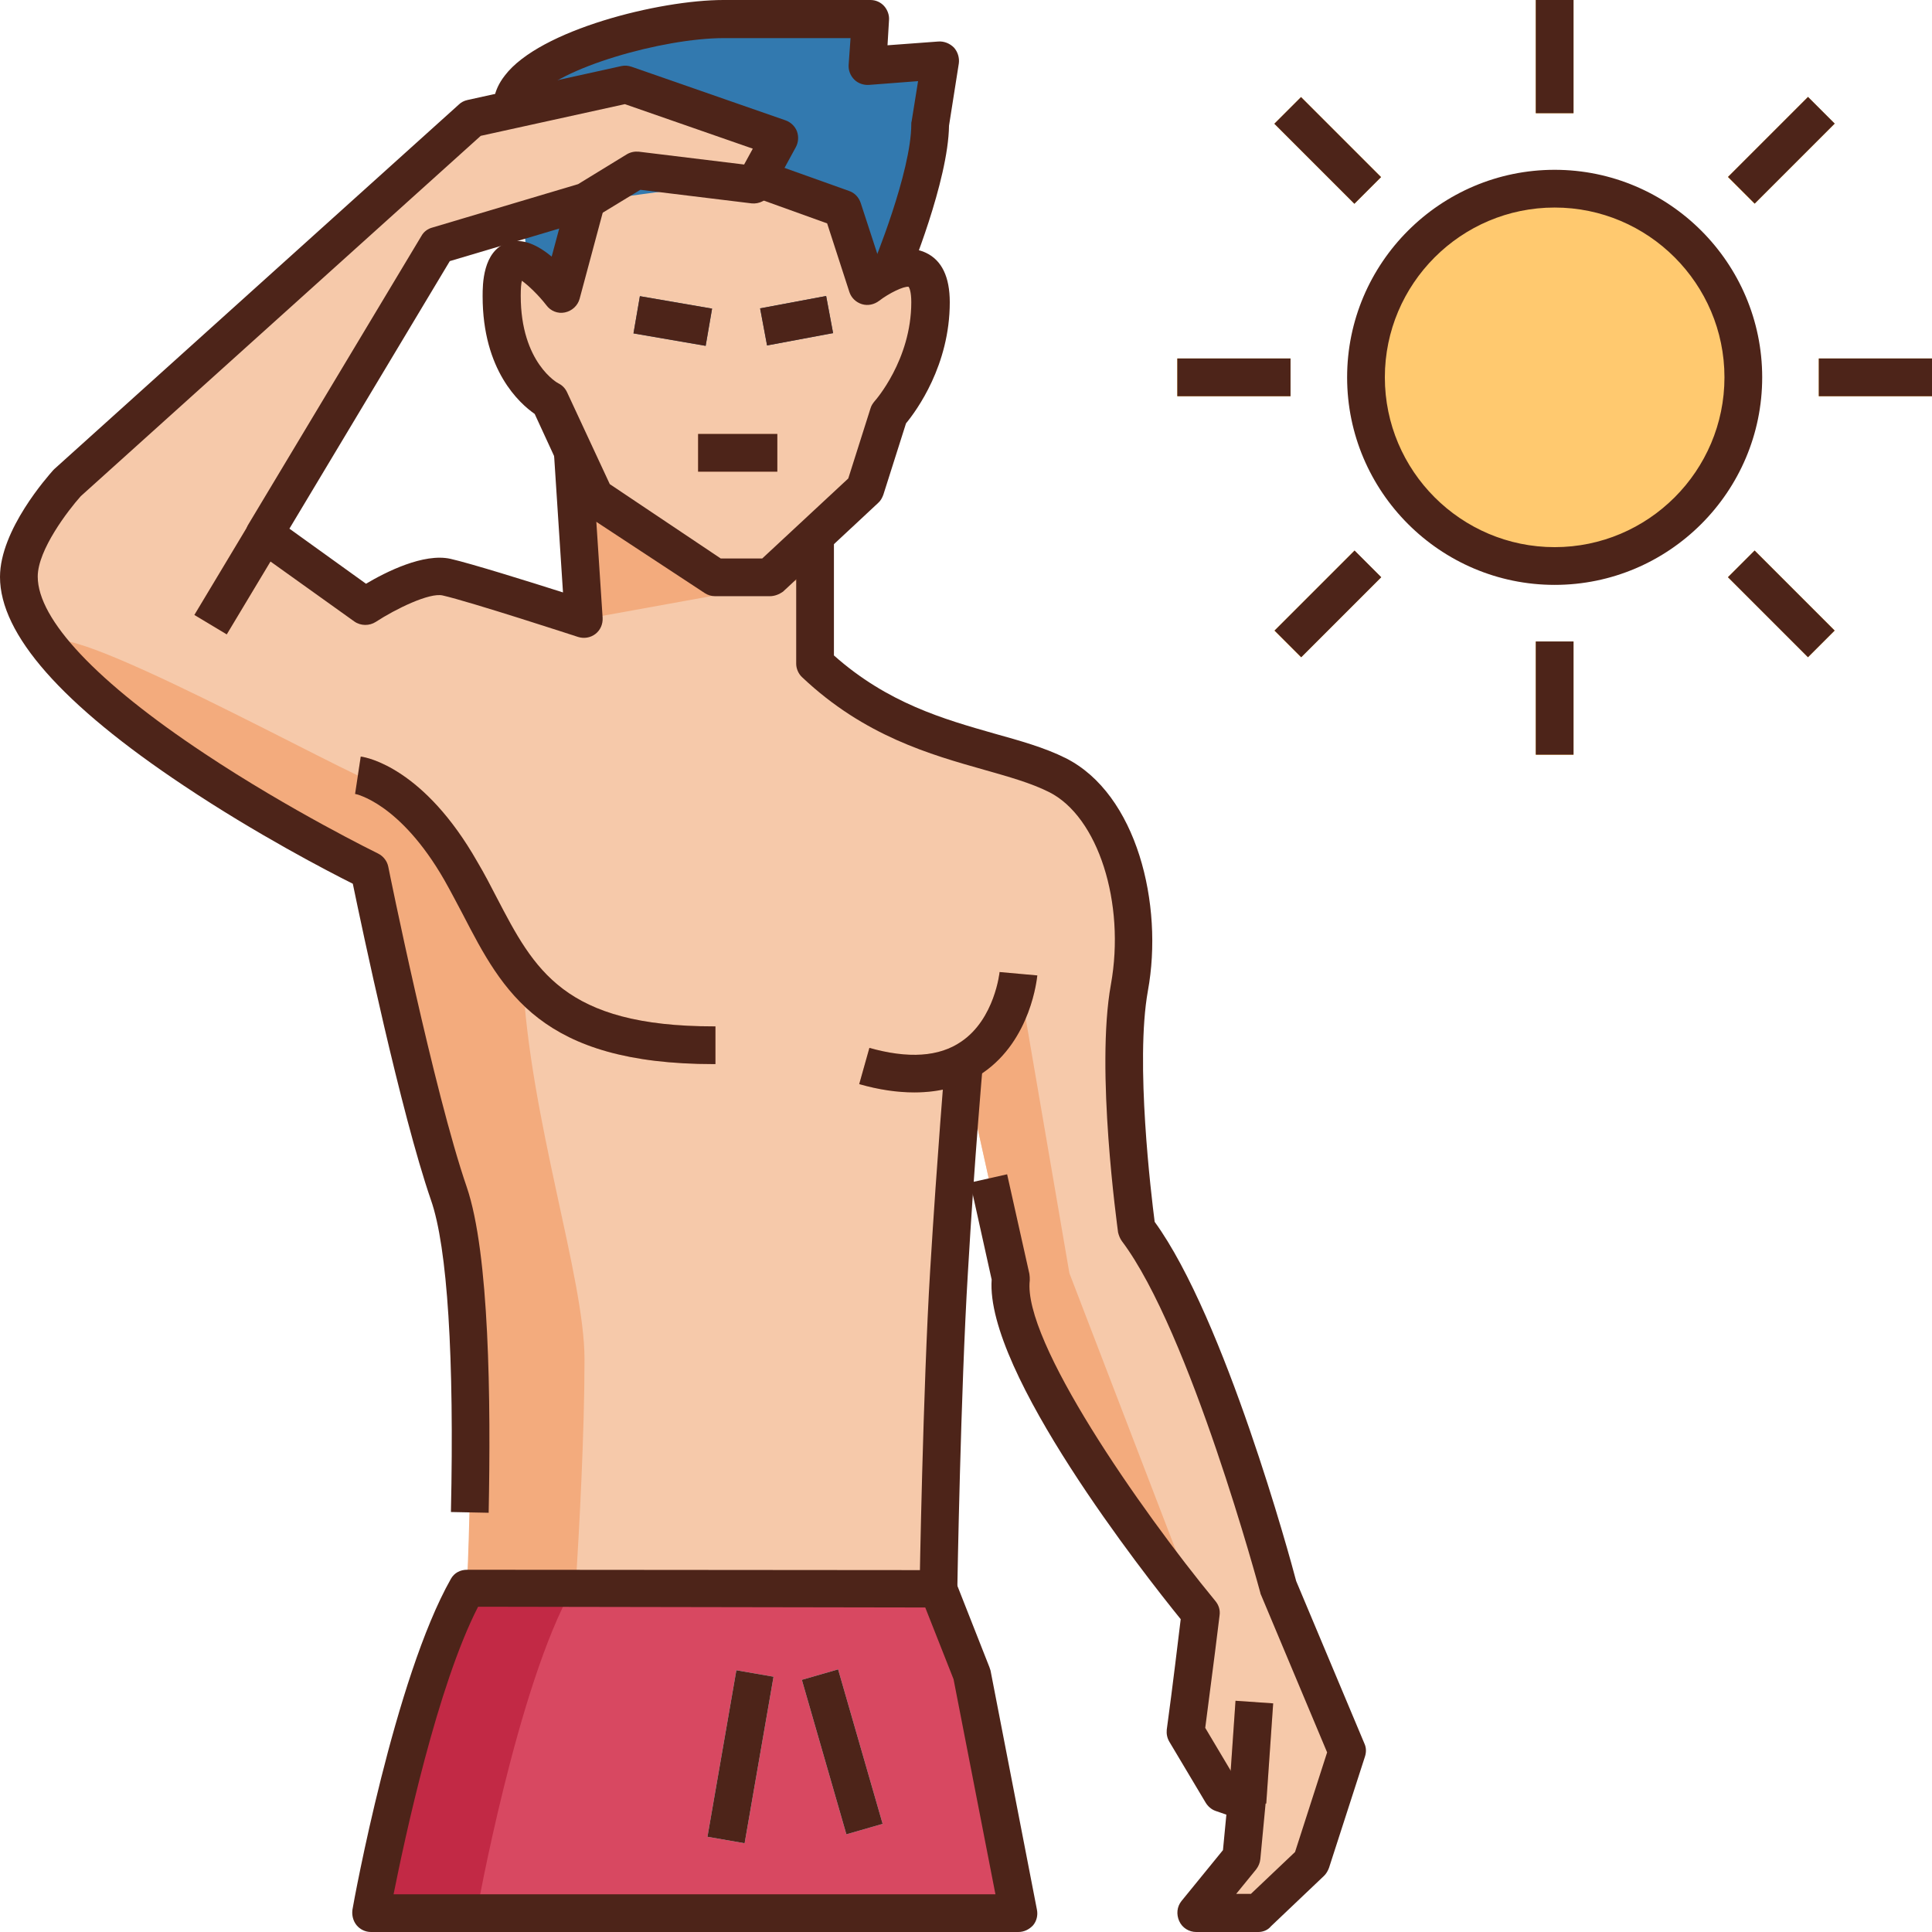 <svg id="Layer_1" enable-background="new 0 0 512 512" height="512" viewBox="0 0 512 512" width="512" xmlns="http://www.w3.org/2000/svg"><g id="XMLID_1_"><g id="XMLID_4134_"><path id="XMLID_1418_" d="m248.7 421 8.9 22.6 12.3 63.4h-171.6s10.8-60.4 25.5-86.2l57.2-26.8z" fill="#d84861"/><path id="XMLID_1907_" d="m196.1 400-15.1-6-57.3 26.8c-14.6 25.8-25.4 86.2-25.4 86.2h28s10.8-60.4 25.5-86.2z" fill="#c22945"/><path id="XMLID_1420_" d="m235.9 72.2s10.6-25.5 10.6-39.4l2.7-16.9-19.3 1.5.8-12.4s-8.8 0-39 0c-20.3 0-58.9 11.7-55.9 24l4 40.8 22.1 30.2h54.1z" fill="#3279af"/><path id="XMLID_1425_" d="m216 142v34c23.1 21.8 48.1 21.5 64.2 29.5s23.1 34.3 19.1 56.4c-4 22 1.9 64.1 1.9 64.1 19 25 37.6 94.9 37.6 94.9l18.2 43.4-9.5 29.4-14 13.3h-16.5l12-14.7 1.4-14.8-6.6-2.3-9.6-16.1c2-15 4-31.5 4-31.5s-53.2-64.8-50.3-88.8l-12.5-56.4s-2 23.2-3.9 54.6-2.8 84-2.8 84h-124.9s4.1-78.8-4.8-104.7-21-85.5-21-85.5-93-45.4-93-77.9c0-10.9 12.8-24.9 12.8-24.9l107.2-96.6 40.8-9 40.8 14.2-6.7 12.4-31.2-3.8-13.5 8.2-39.2 11.7-45.9 76.5 26.7 19.1s14.1-9.4 21.5-7.7 36.4 11.1 36.4 11.1l-2.9-44.3z" fill="#f6c9aa"/><path id="XMLID_1914_" d="m154.9 360.2c0 19.6-1.4 45.7-2.4 60.8h-28.8s4.1-78.8-4.8-104.7-21-85.5-21-85.5-52.9-25.8-78.9-52.5 53.2 16.4 75.8 27.2c0 0 14 2.1 27.4 25.4 5.7 9.9 9.7 19.8 16.3 27.9 1.9 37.9 16.4 79.7 16.4 101.4z" fill="#f3ab7d"/><g id="XMLID_1902_" fill="#f3ab7d"><path id="XMLID_1903_" d="m317.9 427.2-34.5-89.8-13.6-79.3s-1.5 16.7-14.7 23.7l.1 2.6c.1-1.3.2-2 .2-2l12.5 56.4c-2.8 23 45.7 83.1 50 88.4z"/><path id="XMLID_1904_" d="m318.2 428v-.1z"/></g><g id="XMLID_1898_"><path id="XMLID_1901_" d="m189.2 282c-45.8 0-55.9-19.1-66.5-39.6-1.6-3-3.2-6.1-4.9-9.1-11.8-20.6-23.6-22.9-23.7-22.9l1.5-9.9c1.7.2 16.8 3.1 30.9 27.9 1.9 3.2 3.5 6.3 5.1 9.4 10 19.2 17.8 34.2 57.6 34.2h.4v10c-.1 0-.2 0-.4 0z" fill="#f3ab7d"/></g><g id="XMLID_1894_"><path id="XMLID_1900_" d="m242.3 289.5c-4.5 0-9.4-.7-14.6-2.2l2.7-9.6c10.3 2.9 18.5 2.4 24.4-1.7 8.8-6 10.1-18.3 10.1-18.4l10 .9c-.1.7-1.6 17-14.4 25.8-5.1 3.5-11.2 5.2-18.2 5.2z" fill="#f3ab7d"/></g><path id="XMLID_1753_" d="m151.8 120.3 2.9 43.8 61.3-11.1v-11z" fill="#f3ab7d"/><g id="XMLID_1422_"><path id="XMLID_1899_" d="m326.3 450.9h10v26.6h-10z" fill="#f3ab7d" transform="matrix(.998 .069 -.069 .998 32.889 -21.792)"/></g><path id="XMLID_1421_" d="m200.9 47.3 22.4 8 6.6 20.5s16.6-13.3 16.6 4.3-11 29.6-11 29.6l-6.3 19.9-25.2 23.4h-14.5l-32.1-21.1-11.9-25.6s-12.8-6.4-12.8-27.7 15.8-.5 15.8-.5l6.6-24.6" fill="#f6c9aa"/><g id="XMLID_1419_"><path id="XMLID_1424_" d="m58 139.6h10v27.8h-10z" fill="#f3ab7d" transform="matrix(.858 .515 -.515 .858 87.957 -10.53)"/></g><g id="XMLID_1417_"><path id="XMLID_1808_" d="m191.2 443.3h10v44.8h-10z" fill="#cde9fe" transform="matrix(.985 .171 -.171 .985 82.616 -26.707)"/></g><g id="XMLID_1416_"><path id="XMLID_1807_" d="m201.9 459.1h42.6v10h-42.6z" fill="#cde9fe" transform="matrix(.277 .961 -.961 .277 607.378 121.206)"/></g><g id="XMLID_1415_"><path id="XMLID_1897_" d="m168.5 80h19.4v10h-19.4z" fill="#275e87" transform="matrix(.986 .17 -.17 .986 17.038 -29.031)"/></g><g id="XMLID_1414_"><path id="XMLID_1896_" d="m206.1 76.1h10v17.8h-10z" fill="#275e87" transform="matrix(.184 .983 -.983 .184 255.821 -138.157)"/></g><g id="XMLID_1413_"><path id="XMLID_1895_" d="m185 115h21v10h-21z" fill="#f3ab7d"/></g><circle id="XMLID_1893_" cx="412" cy="100" fill="#ffc96f" r="50"/><g id="XMLID_1891_"><path id="XMLID_1892_" d="m407 0h10v30h-10z" fill="#ffb234"/></g><g id="XMLID_1889_"><path id="XMLID_1890_" d="m407 170h10v30h-10z" fill="#ffb234"/></g><g id="XMLID_1887_"><path id="XMLID_1888_" d="m336.9 34.9h30v10h-30z" fill="#ffb234" transform="matrix(.707 .707 -.707 .707 131.279 -237.143)"/></g><g id="XMLID_1885_"><path id="XMLID_1886_" d="m457.1 155.1h30v10h-30z" fill="#ffb234" transform="matrix(.707 .707 -.707 .707 251.487 -286.935)"/></g><g id="XMLID_1883_"><path id="XMLID_1884_" d="m312 95h30v10h-30z" fill="#ffb234"/></g><g id="XMLID_1881_"><path id="XMLID_1882_" d="m482 95h30v10h-30z" fill="#ffb234"/></g><g id="XMLID_1879_"><path id="XMLID_1880_" d="m346.9 145.1h10v30h-10z" fill="#ffb234" transform="matrix(.707 .707 -.707 .707 216.279 -201.935)"/></g><g id="XMLID_1877_"><path id="XMLID_1878_" d="m467.1 24.9h10v30h-10z" fill="#ffb234" transform="matrix(.707 .707 -.707 .707 166.487 -322.143)"/></g></g><g id="XMLID_3456_"><g id="XMLID_1760_"><path id="XMLID_2954_" d="m333.5 512h-16.5c-1.9 0-3.7-1.1-4.5-2.9s-.6-3.8.6-5.3l11-13.5.9-9.4-2.9-1c-1.1-.4-2-1.2-2.6-2.2l-9.6-16.1c-.6-1-.8-2.1-.7-3.2 1.6-11.7 3.1-24.4 3.7-29.3-9.5-11.7-51.8-65.5-50.1-90l-5.7-25.7 9.8-2.2 5.9 26.4c.1.6.1 1.1.1 1.7-1.9 16 29.1 60.6 49.2 85 .9 1.1 1.3 2.4 1.1 3.8 0 .2-1.9 15.4-3.8 29.8l7.8 13.1 4.9 1.7c2.2.8 3.5 2.9 3.3 5.2l-1.4 14.8c-.1 1-.5 1.9-1.1 2.7l-5.3 6.5h3.9l11.7-11.1 8.5-26.4-17.5-41.7c-.1-.2-.2-.4-.2-.6-.2-.7-18.6-69.2-36.7-93.2-.5-.7-.8-1.5-1-2.3-.2-1.7-6-43.1-1.9-65.7 3.9-21.6-3.4-44.5-16.4-51-4.8-2.4-10.5-4-17.2-5.9-14.1-4-31.7-8.9-48.2-24.5-1-.9-1.6-2.3-1.6-3.6v-34h10v31.8c14.3 12.7 29.2 16.9 42.5 20.7 6.8 1.9 13.3 3.7 18.9 6.5 18.9 9.5 26 38.8 21.8 61.7-3.4 18.9.9 54.2 1.8 61.2 18.6 25.6 36 89.4 37.5 95.2l18.1 43.1c.5 1.1.5 2.3.1 3.5l-9.5 29.4c-.3.8-.7 1.5-1.3 2.1l-14.1 13.4c-.8 1-2.1 1.5-3.3 1.5z" fill="#4d2419"/></g><g id="XMLID_1761_"><path id="XMLID_2953_" d="m253.7 421.1-10-.2c0-.5.9-53 2.8-84.2 1.9-31.1 3.9-54.5 3.9-54.8l10 .9c0 .2-2.1 23.5-3.9 54.5-1.9 31-2.8 83.3-2.8 83.8z" fill="#4d2419"/></g><g id="XMLID_84_"><path id="XMLID_2952_" d="m129.5 400.9-10-.2c.9-40.8-.9-70.2-5.3-82.7-8-23.2-18.3-72.2-20.7-83.8-6.4-3.2-25.5-13.1-44.8-26-32.3-21.5-48.7-40.1-48.7-55.3 0-12.5 12.7-26.7 14.1-28.3.1-.1.2-.2.3-.3l107.2-96.6c.6-.6 1.4-1 2.3-1.2l40.8-9c.9-.2 1.8-.1 2.7.2l40.8 14.2c1.4.5 2.5 1.6 3 2.9.5 1.4.4 2.9-.3 4.2l-6.7 12.3c-1 1.8-3 2.8-5 2.6l-29.5-3.6-12 7.3c-.4.2-.8.4-1.2.5l-37.3 11.1-42.5 70.9 20.3 14.6c5.2-3.1 15.3-8.2 22.4-6.6 5.3 1.2 20.7 6 29.8 8.9l-2.4-36.9 10-.7 2.9 44.3c.1 1.7-.6 3.3-1.9 4.3s-3 1.3-4.6.8c-.3-.1-28.8-9.4-35.9-11-3.5-.8-12.5 3.6-17.7 7-1.7 1.1-4 1.1-5.7-.1l-26.7-19.1c-2.1-1.5-2.7-4.4-1.4-6.6l45.9-76.5c.6-1.1 1.7-1.9 2.9-2.2l38.6-11.5 12.9-7.9c1-.6 2.1-.8 3.2-.7l27.9 3.4 2.3-4.2-33.9-11.8-38.2 8.4-106 95.5c-3.3 3.7-11.4 14.2-11.4 21.3 0 11.4 15.7 28 44.2 46.9 22.7 15.1 45.8 26.4 46 26.5 1.4.7 2.4 2 2.7 3.5.1.6 12.1 59.7 20.8 84.9 6 17.6 6.4 56.6 5.8 86.3z" fill="#4d2419"/></g><g id="XMLID_190_"><path id="XMLID_2951_" d="m189.2 282c-45.8 0-55.9-19.1-66.5-39.6-1.6-3-3.2-6.1-4.9-9.1-11.8-20.6-23.6-22.9-23.7-22.9l1.5-9.9c1.7.2 16.8 3.1 30.9 27.9 1.9 3.2 3.5 6.3 5.1 9.4 10 19.2 17.8 34.2 57.6 34.2h.4v10c-.1 0-.2 0-.4 0z" fill="#4d2419"/></g><g id="XMLID_215_"><path id="XMLID_2948_" d="m242.3 289.5c-4.5 0-9.4-.7-14.6-2.2l2.7-9.6c10.3 2.9 18.5 2.4 24.4-1.7 8.8-6 10.1-18.3 10.1-18.4l10 .9c-.1.7-1.6 17-14.4 25.8-5.1 3.5-11.2 5.2-18.2 5.2z" fill="#4d2419"/></g><g id="XMLID_209_"><path id="XMLID_2946_" d="m326.3 450.9h10v26.6h-10z" fill="#4d2419" transform="matrix(.998 .069 -.069 .998 32.889 -21.792)"/></g><g id="XMLID_217_"><path id="XMLID_2945_" d="m204 158h-14.5c-1 0-1.9-.3-2.7-.8l-32.1-21.1c-.8-.5-1.4-1.2-1.8-2.1l-11.2-24.3c-4-2.8-13.8-11.5-13.8-31.2 0-3 0-12 6.6-14.2 4-1.4 8.2.8 11.7 3.7l4.3-16 9.7 2.6-6.6 24.6c-.5 1.8-2 3.2-3.9 3.6s-3.8-.4-4.9-1.9c-2-2.6-4.8-5.3-6.5-6.5-.2.8-.3 2.1-.3 4 0 17.8 9.9 23.2 10 23.2 1 .5 1.8 1.3 2.3 2.4l11.3 24.3 29.4 19.7h11l22.8-21.2 5.9-18.6c.2-.7.6-1.3 1.1-1.9.1-.1 9.7-10.9 9.7-26.2 0-2.8-.5-3.8-.7-4.1-1.3-.2-5.2 1.7-7.8 3.7-1.3 1-3 1.4-4.6.9s-2.8-1.7-3.3-3.2l-5.9-18.2-20-7.2 3.4-9.4 22.4 8c1.5.5 2.6 1.7 3.1 3.2l4.7 14.4c3.7-1.8 8.5-3.2 12.6-1.2 4.2 2 6.3 6.4 6.3 13.1 0 16.7-8.8 28.7-11.6 32.1l-6 18.9c-.3.8-.7 1.6-1.4 2.2l-25.2 23.5c-1 .7-2.2 1.2-3.5 1.2z" fill="#4d2419"/></g><g id="XMLID_226_"><path id="XMLID_2944_" d="m240.5 74.1-9.2-3.8c.1-.2 10.2-24.7 10.2-37.4 0-.3 0-.5.1-.8l1.7-10.6-13 1c-1.4.1-2.9-.4-3.9-1.4s-1.6-2.4-1.5-3.9l.5-7.1h-33.6c-16.1 0-43.9 7.9-50.2 16-.4.5-.9 1.3-.8 1.9l-9.7 2.4c-.6-2.4-.6-6.2 2.7-10.4 9.2-12.1 41-20 57.9-20h39c1.4 0 2.7.6 3.6 1.6s1.4 2.4 1.3 3.7l-.4 6.7 13.5-1c1.5-.1 3 .5 4.1 1.6 1 1.1 1.5 2.7 1.3 4.2l-2.6 16.5c-.2 14.7-10.5 39.7-11 40.8z" fill="#4d2419"/></g><g id="XMLID_25_"><path id="XMLID_2943_" d="m58 139.6h10v27.8h-10z" fill="#4d2419" transform="matrix(.858 .515 -.515 .858 87.957 -10.53)"/></g><g id="XMLID_208_"><path id="XMLID_2940_" d="m269.9 512h-171.6c-1.5 0-2.9-.7-3.8-1.8s-1.3-2.6-1.1-4.1c.4-2.5 11.2-61.4 26.1-87.7.9-1.6 2.5-2.4 4.3-2.4l124.9.1c2.1 0 3.9 1.2 4.6 3.1l8.9 22.6c.1.3.2.6.3.9l12.3 63.4c.3 1.5-.1 3-1 4.1-1 1.1-2.4 1.8-3.9 1.8zm-165.6-10h159.5l-11.1-57-7.5-19-118.5-.2c-10.8 21-19.4 61.2-22.4 76.2z" fill="#4d2419"/></g><g id="XMLID_224_"><path id="XMLID_2939_" d="m191.2 443.3h10v44.8h-10z" fill="#4d2419" transform="matrix(.985 .171 -.171 .985 82.616 -26.707)"/></g><g id="XMLID_229_"><path id="XMLID_2936_" d="m201.9 459.1h42.6v10h-42.6z" fill="#4d2419" transform="matrix(.277 .961 -.961 .277 607.378 121.206)"/></g><g id="XMLID_231_"><path id="XMLID_2935_" d="m168.5 80h19.4v10h-19.4z" fill="#4d2419" transform="matrix(.986 .17 -.17 .986 17.038 -29.031)"/></g><g id="XMLID_241_"><path id="XMLID_2931_" d="m206.1 76.1h10v17.8h-10z" fill="#4d2419" transform="matrix(.184 .983 -.983 .184 255.821 -138.157)"/></g><g id="XMLID_255_"><path id="XMLID_2930_" d="m185 115h21v10h-21z" fill="#4d2419"/></g><g id="XMLID_785_"><path id="XMLID_2680_" d="m412 155c-30.3 0-55-24.7-55-55s24.7-55 55-55 55 24.7 55 55-24.7 55-55 55zm0-100c-24.8 0-45 20.2-45 45s20.2 45 45 45 45-20.2 45-45-20.2-45-45-45z" fill="#4d2419"/></g><g id="XMLID_784_"><path id="XMLID_2677_" d="m407 0h10v30h-10z" fill="#4d2419"/></g><g id="XMLID_783_"><path id="XMLID_2676_" d="m407 170h10v30h-10z" fill="#4d2419"/></g><g id="XMLID_782_"><path id="XMLID_2675_" d="m336.9 34.9h30v10h-30z" fill="#4d2419" transform="matrix(.707 .707 -.707 .707 131.272 -237.138)"/></g><g id="XMLID_781_"><path id="XMLID_2674_" d="m457.1 155.1h30v10h-30z" fill="#4d2419" transform="matrix(.707 .707 -.707 .707 251.476 -286.93)"/></g><g id="XMLID_780_"><path id="XMLID_2673_" d="m312 95h30v10h-30z" fill="#4d2419"/></g><g id="XMLID_776_"><path id="XMLID_2672_" d="m482 95h30v10h-30z" fill="#4d2419"/></g><g id="XMLID_775_"><path id="XMLID_2666_" d="m346.9 145.1h10v30h-10z" fill="#4d2419" transform="matrix(.707 .707 -.707 .707 216.304 -201.944)"/></g><g id="XMLID_774_"><path id="XMLID_2660_" d="m467.1 24.9h10v30h-10z" fill="#4d2419" transform="matrix(.707 .707 -.707 .707 166.512 -322.164)"/></g></g></g></svg>
